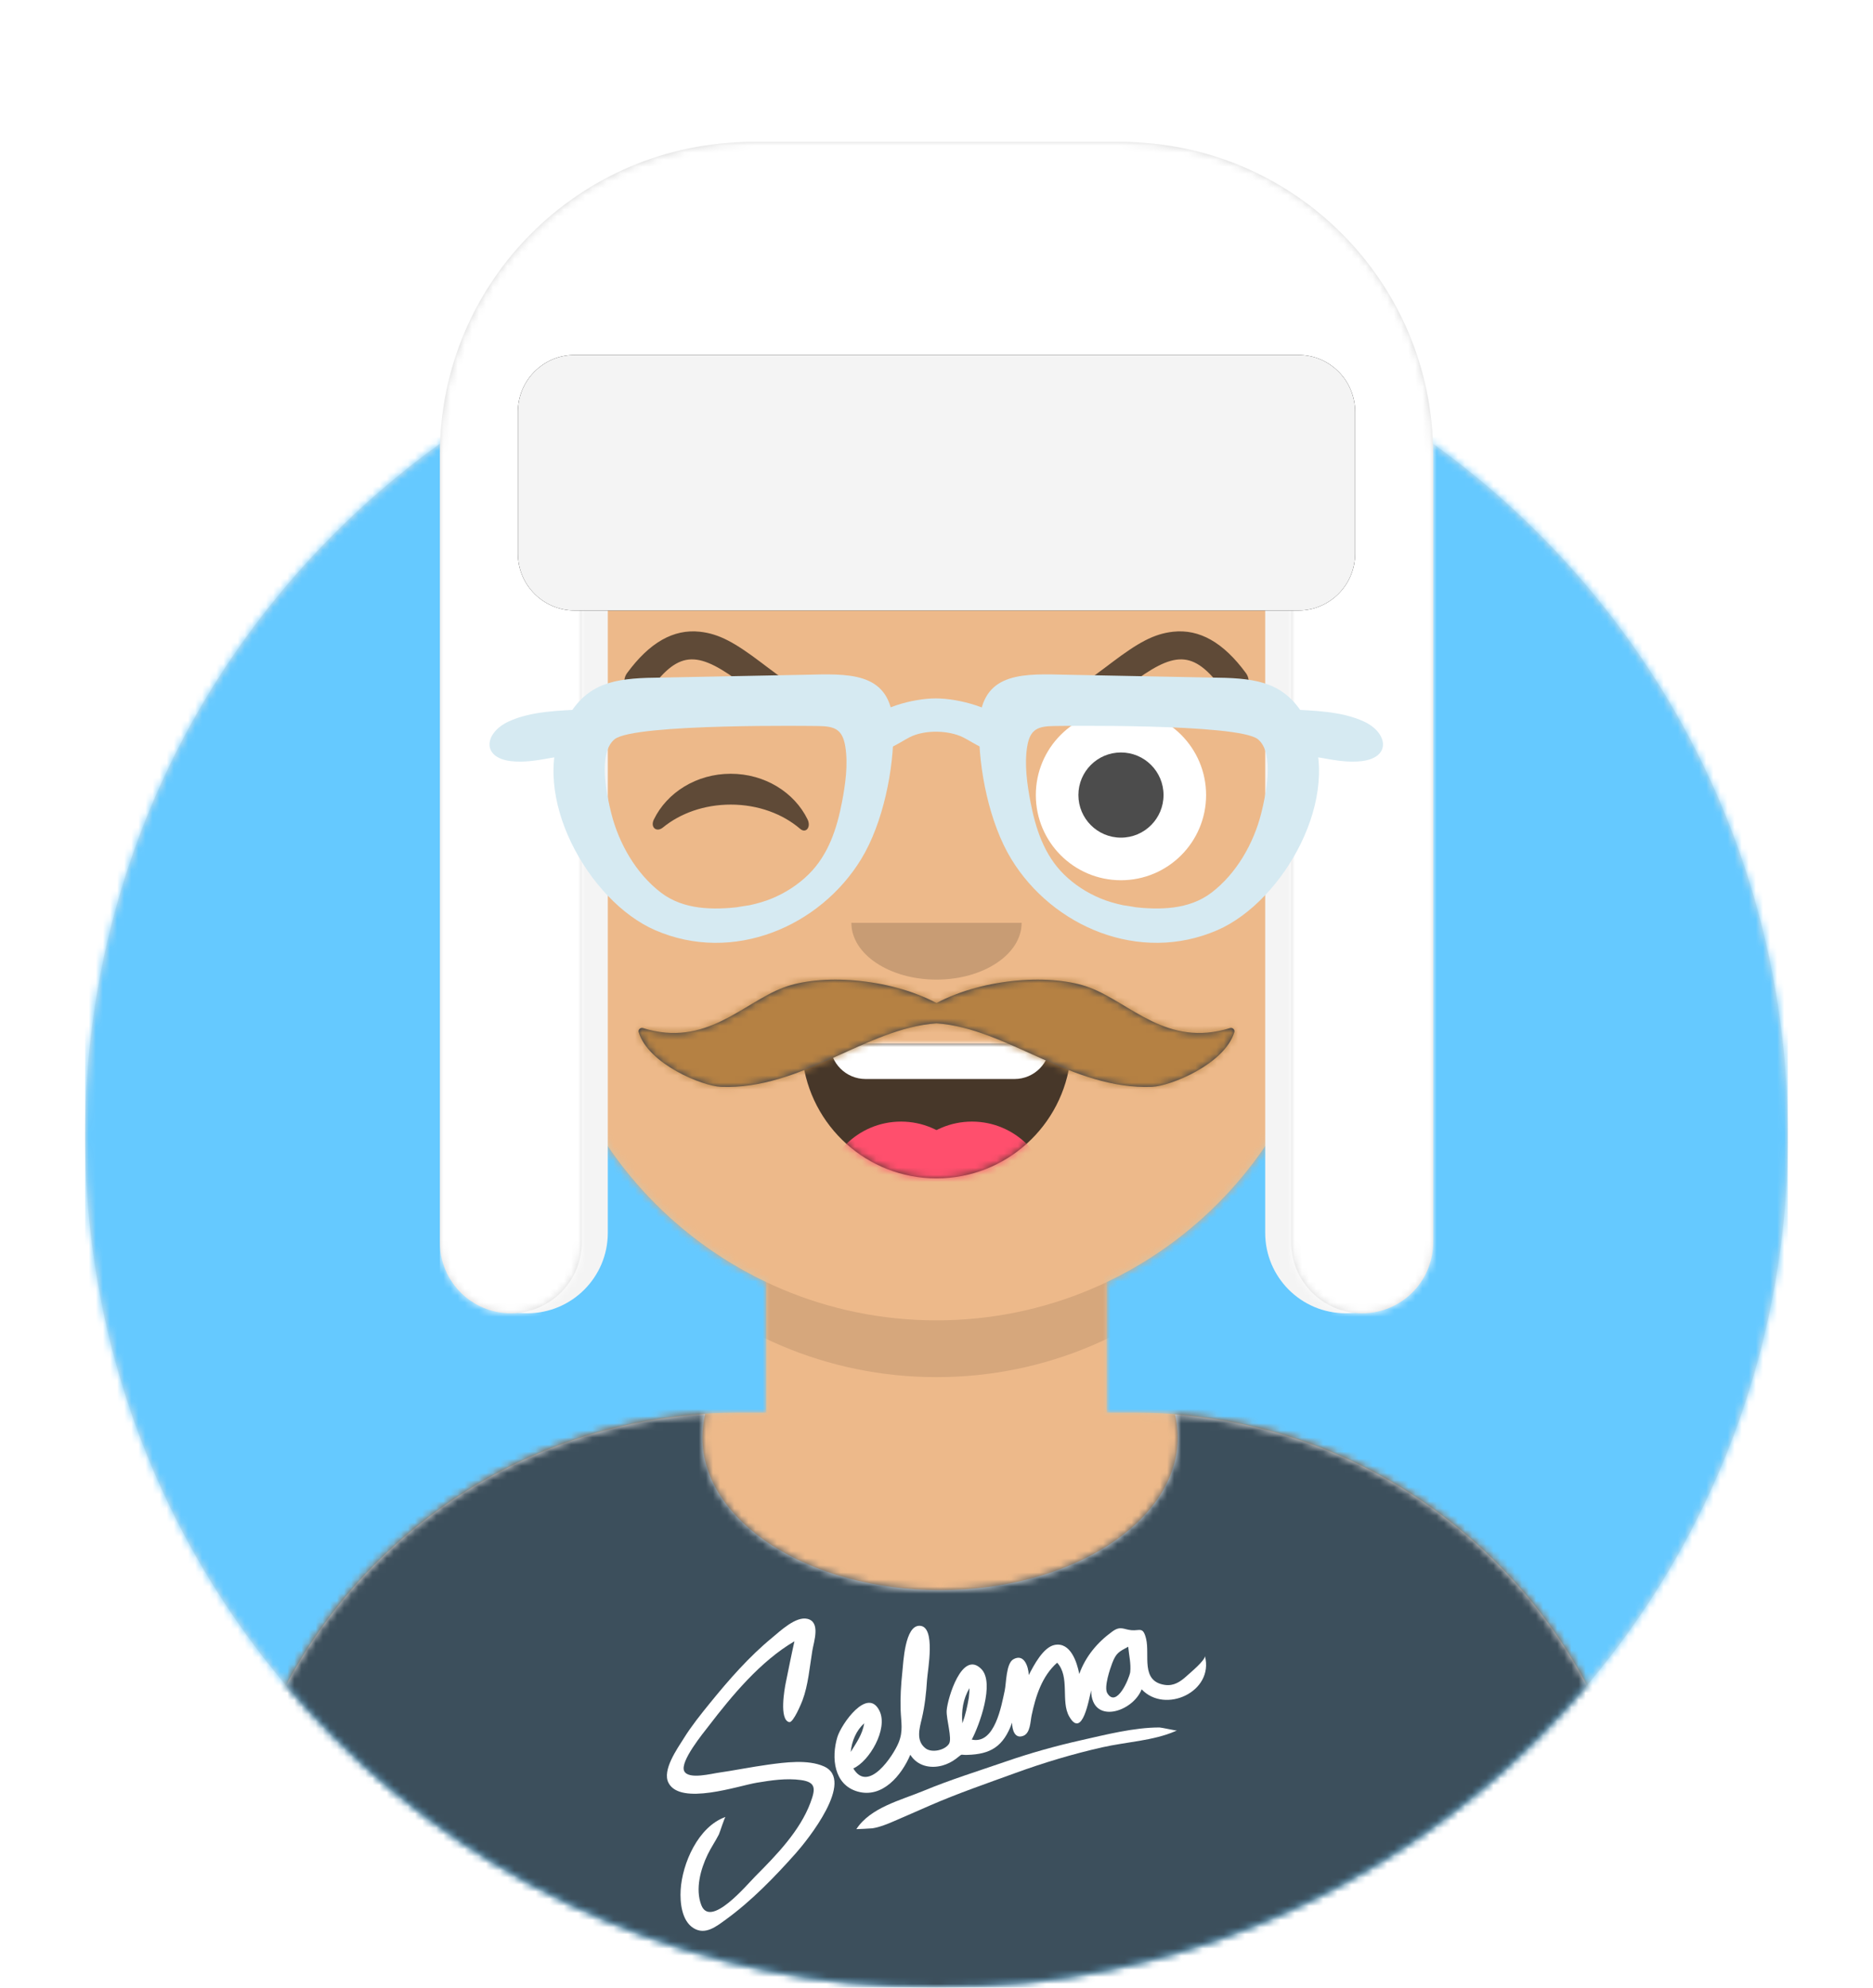 <svg width="264" height="280" viewBox="0 0 264 280" fill="none" xmlns="http://www.w3.org/2000/svg">
<g clip-path="url(#clip0_349_1045)">
<path d="M132 280C198.274 280 252 226.274 252 160C252 93.726 198.274 40 132 40C65.726 40 12 93.726 12 160C12 226.274 65.726 280 132 280Z" fill="#E6E6E6"/>
<mask id="mask0_349_1045" style="mask-type:luminance" maskUnits="userSpaceOnUse" x="12" y="40" width="240" height="240">
<path d="M132 280C198.274 280 252 226.274 252 160C252 93.726 198.274 40 132 40C65.726 40 12 93.726 12 160C12 226.274 65.726 280 132 280Z" fill="white"/>
</mask>
<g mask="url(#mask0_349_1045)">
<path d="M252 40H12V280H252V40Z" fill="#65C9FF"/>
</g>
<mask id="mask1_349_1045" style="mask-type:luminance" maskUnits="userSpaceOnUse" x="0" y="0" width="264" height="280">
<path d="M12 160C12 226.274 65.726 280 132 280C198.274 280 252 226.274 252 160H264V0H0V160H12Z" fill="white"/>
</mask>
<g mask="url(#mask1_349_1045)">
<path d="M156 180.611V199H160C199.765 199 232 231.235 232 271V280H32V271C32 231.235 64.236 199 104 199H108V180.611C90.763 172.422 78.372 155.687 76.305 135.881C70.48 135.058 66 130.052 66 124V110C66 104.054 70.325 99.118 76 98.166V92C76 61.072 101.072 36 132 36C162.928 36 188 61.072 188 92V98.166C193.675 99.118 198 104.054 198 110V124C198 130.052 193.52 135.058 187.695 135.881C185.628 155.687 173.237 172.422 156 180.611Z" fill="#D0C6AC"/>
<mask id="mask2_349_1045" style="mask-type:luminance" maskUnits="userSpaceOnUse" x="32" y="36" width="200" height="244">
<path d="M156 180.611V199H160C199.765 199 232 231.235 232 271V280H32V271C32 231.235 64.236 199 104 199H108V180.611C90.763 172.422 78.372 155.687 76.305 135.881C70.48 135.058 66 130.052 66 124V110C66 104.054 70.325 99.118 76 98.166V92C76 61.072 101.072 36 132 36C162.928 36 188 61.072 188 92V98.166C193.675 99.118 198 104.054 198 110V124C198 130.052 193.52 135.058 187.695 135.881C185.628 155.687 173.237 172.422 156 180.611Z" fill="white"/>
</mask>
<g mask="url(#mask2_349_1045)">
<path d="M296 36H32V316H296V36Z" fill="#EDB98A"/>
</g>
<mask id="mask3_349_1045" style="mask-type:luminance" maskUnits="userSpaceOnUse" x="32" y="36" width="200" height="244">
<path d="M156 180.611V199H160C199.765 199 232 231.235 232 271V280H32V271C32 231.235 64.236 199 104 199H108V180.611C90.763 172.422 78.372 155.687 76.305 135.881C70.48 135.058 66 130.052 66 124V110C66 104.054 70.325 99.118 76 98.166V92C76 61.072 101.072 36 132 36C162.928 36 188 61.072 188 92V98.166C193.675 99.118 198 104.054 198 110V124C198 130.052 193.52 135.058 187.695 135.881C185.628 155.687 173.237 172.422 156 180.611Z" fill="white"/>
</mask>
<g mask="url(#mask3_349_1045)">
<path fill-rule="evenodd" clip-rule="evenodd" d="M188 115V138C188 168.928 162.928 194 132 194C101.072 194 76 168.928 76 138V115V130C76 160.928 101.072 186 132 186C162.928 186 188 160.928 188 130V115Z" fill="black" fill-opacity="0.1"/>
</g>
<path fill-rule="evenodd" clip-rule="evenodd" d="M165.624 199.268C202.76 202.137 232 233.18 232 271.052V280H32V271.052C32 232.835 61.775 201.572 99.393 199.197C99.134 200.274 99 201.377 99 202.5C99 214.374 113.998 224 132.5 224C151.002 224 166 214.374 166 202.5C166 201.402 165.872 200.322 165.624 199.268L165.624 199.268Z" fill="#E6E6E6"/>
<mask id="mask4_349_1045" style="mask-type:luminance" maskUnits="userSpaceOnUse" x="32" y="199" width="200" height="81">
<path fill-rule="evenodd" clip-rule="evenodd" d="M165.624 199.268C202.76 202.137 232 233.18 232 271.052V280H32V271.052C32 232.835 61.775 201.572 99.393 199.197C99.134 200.274 99 201.377 99 202.5C99 214.374 113.998 224 132.5 224C151.002 224 166 214.374 166 202.5C166 201.402 165.872 200.322 165.624 199.268L165.624 199.268Z" fill="white"/>
</mask>
<g mask="url(#mask4_349_1045)">
<path d="M264 170H0V280H264V170Z" fill="#3C4F5C"/>
</g>
<mask id="mask5_349_1045" style="mask-type:luminance" maskUnits="userSpaceOnUse" x="32" y="199" width="200" height="81">
<path fill-rule="evenodd" clip-rule="evenodd" d="M165.624 199.268C202.76 202.137 232 233.18 232 271.052V280H32V271.052C32 232.835 61.775 201.572 99.393 199.197C99.134 200.274 99 201.377 99 202.5C99 214.374 113.998 224 132.5 224C151.002 224 166 214.374 166 202.5C166 201.402 165.872 200.322 165.624 199.268L165.624 199.268Z" fill="white"/>
</mask>
<g mask="url(#mask5_349_1045)">
<path fill-rule="evenodd" clip-rule="evenodd" d="M159.303 235.568C159.147 236.499 157.38 240.657 156.074 238.519C155.565 237.686 156.475 235.057 156.759 234.309C157.317 232.837 157.733 232.672 159.022 231.978C159.131 233.167 159.433 234.377 159.303 235.568ZM156.319 238.887C156.477 239.019 156.349 238.899 156.319 238.887ZM156.311 238.88C156.311 238.88 156.305 238.876 156.311 238.88ZM149.03 234.205C149.083 234.247 149.04 234.213 149.03 234.205ZM136.555 239.161C136.348 240.38 136.08 241.6 135.651 242.761C135.482 241.03 135.754 239.305 136.651 237.81C136.641 238.262 136.609 238.712 136.555 239.161ZM136.545 236.659C136.541 236.643 136.386 236.419 136.545 236.659ZM119.908 246.803C120.061 245.27 120.676 243.786 121.814 242.759C121.537 244.384 120.742 245.43 119.908 246.803ZM169.837 233.297C169.837 233.934 167.779 235.632 167.263 236.1C166.385 236.899 165.449 237.54 164.187 237.354C160.725 236.844 162.097 233.148 161.546 230.873C161.112 229.085 160.667 229.759 159.464 229.647C158.346 229.542 157.946 228.991 156.782 229.833C154.686 231.352 153.016 233.329 152.123 235.814C151.799 234.118 150.878 231.31 148.671 231.72C147.039 232.023 145.687 234.646 145.008 235.963C144.956 234.766 144.34 232.887 142.833 233.745C141.797 234.334 141.842 237.126 141.615 238.155C141.15 240.267 140.236 245.772 136.971 245.057C138 243.138 140.251 237.086 138.321 235.119C135.609 232.357 133.546 239.275 133.435 240.959C133.356 242.165 134.241 244.903 133.764 245.651C133.179 246.569 131.336 246.964 130.461 246.292C129.056 245.214 129.61 243.462 129.931 242.093C130.353 240.299 130.551 238.496 130.665 236.656C130.75 235.276 131.951 229.108 129.637 229.024C127.542 228.949 127.328 234.162 127.179 235.587C126.994 237.338 126.883 239.112 126.944 240.875C127.006 242.657 127.338 243.845 126.647 245.518C125.907 247.311 122.383 252.689 120.274 249.118C122.514 248.136 125.185 243.6 123.983 241.051C122.317 237.517 118.568 242.902 118.025 244.707C117.147 247.622 117.533 251.429 120.888 252.378C124.381 253.367 127.078 250.092 128.309 247.198C129.311 248.786 131.154 249.184 132.858 248.703C133.535 248.512 134.186 248.182 134.75 247.756C135.82 246.946 135.193 247.247 136.329 247.214C139.626 247.12 141.425 246.061 142.66 242.669C142.646 243.603 143.004 245.029 144.259 244.518C145.233 244.121 145.227 242.508 145.407 241.648C145.977 238.935 146.873 236.107 149.006 234.226C150.847 236.228 149.486 239.654 150.697 241.786C152.564 245.074 153.504 239.254 153.796 238.132C153.853 243.014 159.657 241.216 160.914 237.975C164.213 241.49 171.148 238.324 169.837 233.297Z" fill="white"/>
<path fill-rule="evenodd" clip-rule="evenodd" d="M163.434 243.349C159.804 243.349 155.829 244.375 152.307 245.166C148.76 245.964 145.231 246.952 141.805 248.137C137.933 249.475 133.993 250.69 130.215 252.258C126.938 253.618 122.707 254.611 120.703 257.674C120.699 257.682 122.805 257.586 122.975 257.557C124.024 257.383 124.927 257.014 125.892 256.601C127.639 255.855 129.374 255.082 131.116 254.325C135.02 252.627 139.095 251.23 143.104 249.771C147.1 248.318 151.199 247.086 155.359 246.146C158.75 245.379 162.541 245.232 165.662 243.873C165.544 243.917 165.621 243.887 165.892 243.782C165.813 243.82 163.671 243.349 163.434 243.349Z" fill="white"/>
<path fill-rule="evenodd" clip-rule="evenodd" d="M116.117 248.825C113.848 247.827 110.64 248.267 108.282 248.586C106.139 248.876 102.786 249.521 101.449 249.694C100.343 249.835 97.043 250.735 96.439 249.497C95.79 248.166 99.159 244.094 99.895 243.134C103.21 238.814 107.195 234.014 111.975 231.211C111.535 233.162 111.15 235.129 110.748 237.087C110.582 237.895 109.799 242.251 111.234 242.595C111.823 242.735 113.006 239.812 113.104 239.551C113.927 237.362 114.116 234.841 114.495 232.549C114.712 231.238 115.695 228.499 113.801 228.047C112.172 227.658 109.965 229.774 108.878 230.666C105.596 233.358 102.751 236.613 100.091 239.886C98.78 241.499 97.476 243.12 96.377 244.883C95.473 246.333 93.287 249.374 94.232 251.165C95.93 254.386 104.072 251.563 106.664 251.133C108.709 250.794 110.816 250.473 112.891 250.757C115.053 251.052 114.948 252.027 114.23 253.953C112.752 257.913 109.454 261.314 106.506 264.273C105.207 265.576 100.125 271.692 98.846 268.364C97.976 266.103 98.745 263.329 99.746 261.25C100.214 260.277 100.835 259.389 101.323 258.426C101.456 258.163 102.125 256.001 102.27 255.953C98.4 257.304 96.153 262.538 95.938 266.24C95.836 267.981 96.074 270.564 97.737 271.608C99.402 272.653 100.964 271.381 102.287 270.423C105.929 267.784 109.178 264.425 112.152 261.088C113.778 259.264 120.605 250.801 116.117 248.825Z" fill="white"/>
</g>
<path fill-rule="evenodd" clip-rule="evenodd" d="M113.118 149.128C114.176 158.62 122.226 166 132 166C141.804 166 149.874 158.574 150.892 149.04C150.974 148.273 150.117 147 149.043 147C134.149 147 122.738 147 115.087 147C114.007 147 113.012 148.178 113.118 149.128Z" fill="black" fill-opacity="0.7"/>
<mask id="mask6_349_1045" style="mask-type:luminance" maskUnits="userSpaceOnUse" x="113" y="147" width="38" height="19">
<path fill-rule="evenodd" clip-rule="evenodd" d="M113.118 149.128C114.176 158.62 122.226 166 132 166C141.804 166 149.874 158.574 150.892 149.04C150.974 148.273 150.117 147 149.043 147C134.149 147 122.738 147 115.087 147C114.007 147 113.012 148.178 113.118 149.128Z" fill="white"/>
</mask>
<g mask="url(#mask6_349_1045)">
<path d="M143 136H122C119.239 136 117 138.239 117 141V147C117 149.761 119.239 152 122 152H143C145.762 152 148 149.761 148 147V141C148 138.239 145.762 136 143 136Z" fill="white"/>
</g>
<mask id="mask7_349_1045" style="mask-type:luminance" maskUnits="userSpaceOnUse" x="113" y="147" width="38" height="19">
<path fill-rule="evenodd" clip-rule="evenodd" d="M113.118 149.128C114.176 158.62 122.226 166 132 166C141.804 166 149.874 158.574 150.892 149.04C150.974 148.273 150.117 147 149.043 147C134.149 147 122.738 147 115.087 147C114.007 147 113.012 148.178 113.118 149.128Z" fill="white"/>
</mask>
<g mask="url(#mask7_349_1045)">
<path d="M127 180C133.076 180 138 175.075 138 169C138 162.925 133.076 158 127 158C120.925 158 116 162.925 116 169C116 175.075 120.925 180 127 180Z" fill="#FF4F6D"/>
<path d="M137 180C143.076 180 148 175.075 148 169C148 162.925 143.076 158 137 158C130.925 158 126 162.925 126 169C126 175.075 130.925 180 137 180Z" fill="#FF4F6D"/>
</g>
<path fill-rule="evenodd" clip-rule="evenodd" d="M120 130C120 134.418 125.373 138 132 138C138.627 138 144 134.418 144 130" fill="black" fill-opacity="0.16"/>
<path d="M158 124C164.627 124 170 118.627 170 112C170 105.373 164.627 100 158 100C151.373 100 146 105.373 146 112C146 118.627 151.373 124 158 124Z" fill="white"/>
<path d="M158 118C161.314 118 164 115.314 164 112C164 108.686 161.314 106 158 106C154.686 106 152 108.686 152 112C152 115.314 154.686 118 158 118Z" fill="black" fill-opacity="0.7"/>
<path fill-rule="evenodd" clip-rule="evenodd" d="M92.16 115.447C94.007 111.649 98.164 109 102.998 109C107.814 109 111.959 111.63 113.815 115.407C114.367 116.529 113.582 117.447 112.791 116.767C110.34 114.66 106.859 113.344 102.998 113.344C99.257 113.344 95.874 114.579 93.438 116.572C92.547 117.3 91.62 116.558 92.16 115.447Z" fill="black" fill-opacity="0.6"/>
<path d="M91.612 97.185C95.852 91.416 98.489 91.701 104.924 96.556C105.106 96.694 105.221 96.781 105.594 97.064C110.422 100.726 112.708 102 116 102C117.105 102 118 101.105 118 100C118 98.895 117.105 98 116 98C113.934 98 112.099 96.978 108.011 93.877C107.636 93.592 107.519 93.504 107.333 93.364C103.574 90.527 101.374 89.287 98.638 88.992C94.954 88.594 91.58 90.474 88.389 94.816C87.734 95.706 87.926 96.957 88.816 97.612C89.706 98.266 90.957 98.075 91.612 97.185Z" fill="black" fill-opacity="0.6"/>
<path d="M172.388 97.185C168.148 91.416 165.511 91.701 159.076 96.556C158.894 96.694 158.779 96.781 158.406 97.064C153.578 100.726 151.292 102 148 102C146.895 102 146 101.105 146 100C146 98.895 146.895 98 148 98C150.066 98 151.901 96.978 155.989 93.877C156.364 93.592 156.481 93.504 156.667 93.364C160.426 90.527 162.626 89.287 165.362 88.992C169.046 88.594 172.42 90.474 175.611 94.816C176.266 95.706 176.074 96.957 175.184 97.612C174.294 98.266 173.043 98.075 172.388 97.185Z" fill="black" fill-opacity="0.6"/>
<path fill-rule="evenodd" clip-rule="evenodd" d="M63 68H85.671V173.664C85.671 179.925 80.596 185 74.336 185C68.075 185 63 179.925 63 173.664V68ZM178.329 68H201V173.664C201 179.925 195.925 185 189.664 185C183.404 185 178.329 179.925 178.329 173.664V68Z" fill="#F4F4F4"/>
<path fill-rule="evenodd" clip-rule="evenodd" d="M182 74H82V175C82 180.523 77.523 185 72 185C66.477 185 62 180.523 62 175V74V64C62 39.7 81.7 20 106 20H158C182.301 20 202 39.7 202 64V74V175C202 180.523 197.523 185 192 185C186.477 185 182 180.523 182 175V74Z" fill="#D8D8D8"/>
<mask id="mask8_349_1045" style="mask-type:luminance" maskUnits="userSpaceOnUse" x="62" y="20" width="140" height="165">
<path fill-rule="evenodd" clip-rule="evenodd" d="M182 74H82V175C82 180.523 77.523 185 72 185C66.477 185 62 180.523 62 175V74V64C62 39.7 81.7 20 106 20H158C182.301 20 202 39.7 202 64V74V175C202 180.523 197.523 185 192 185C186.477 185 182 180.523 182 175V74Z" fill="white"/>
</mask>
<g mask="url(#mask8_349_1045)">
<path d="M326 20H62V300H326V20Z" fill="white"/>
</g>
<path d="M183 50H81C76.582 50 73 53.582 73 58V78C73 82.418 76.582 86 81 86H183C187.418 86 191 82.418 191 78V58C191 53.582 187.418 50 183 50Z" fill="black"/>
<path d="M183 50H81C76.582 50 73 53.582 73 58V78C73 82.418 76.582 86 81 86H183C187.418 86 191 82.418 191 78V58C191 53.582 187.418 50 183 50Z" fill="#F4F4F4"/>
<path fill-rule="evenodd" clip-rule="evenodd" d="M132 141.297C125.208 137.711 115.578 137.149 110.389 139.132C104.614 141.337 99.505 147.583 90.639 144.828C90.27 144.714 89.909 145.045 90.02 145.409C91.394 149.918 99.028 153.007 101.622 153.108C112.961 153.55 122.095 144.83 132 144.161C141.906 144.83 151.039 153.55 162.379 153.108C164.973 153.007 172.607 149.918 173.98 145.409C174.091 145.045 173.731 144.714 173.362 144.828C164.495 147.583 159.386 141.337 153.612 139.132C148.422 137.149 138.792 137.711 132 141.297Z" fill="#28354B"/>
<mask id="mask9_349_1045" style="mask-type:luminance" maskUnits="userSpaceOnUse" x="90" y="138" width="85" height="16">
<path fill-rule="evenodd" clip-rule="evenodd" d="M132 141.297C125.208 137.711 115.578 137.149 110.389 139.132C104.614 141.337 99.505 147.583 90.639 144.828C90.27 144.714 89.909 145.045 90.02 145.409C91.394 149.918 99.028 153.007 101.622 153.108C112.961 153.55 122.095 144.83 132 144.161C141.906 144.83 151.039 153.55 162.379 153.108C164.973 153.007 172.607 149.918 173.98 145.409C174.091 145.045 173.731 144.714 173.362 144.828C164.495 147.583 159.386 141.337 153.612 139.132C148.422 137.149 138.792 137.711 132 141.297Z" fill="white"/>
</mask>
<g mask="url(#mask9_349_1045)">
<path d="M280 72H16V316H280V72Z" fill="#B58143"/>
</g>
<g filter="url(#filter0_d_349_1045)">
<path fill-rule="evenodd" clip-rule="evenodd" d="M115.249 100.275C117.621 100.297 118.742 100.692 119.146 103.165C119.555 105.67 119.157 108.487 118.685 110.955C117.965 114.723 116.767 118.414 113.978 121.168C112.509 122.619 110.717 123.775 108.811 124.564C107.799 124.983 106.73 125.286 105.661 125.516C105.349 125.583 102.682 125.95 104.318 125.763C100.501 126.199 96.36 126.182 93.172 123.752C89.64 121.06 87.22 116.8 86.157 112.556C85.534 110.073 84.226 104.134 86.616 102.149C89.353 99.874 115.249 100.275 115.249 100.275ZM91.218 93.49C85.778 93.678 82.147 94.634 79.463 100.069C74.546 110.03 82.963 124.969 92.352 129.039C103.329 133.799 115.592 128.532 121.396 119.006C124.469 113.962 126.023 106.323 125.923 100.504C125.795 93.076 120.607 92.871 114.509 93.034L91.218 93.49Z" fill="#D6EAF2"/>
<path fill-rule="evenodd" clip-rule="evenodd" d="M148.681 100.273C146.309 100.295 145.188 100.689 144.784 103.163C144.374 105.668 144.772 108.485 145.244 110.952C145.965 114.72 147.163 118.412 149.952 121.166C151.421 122.616 153.213 123.772 155.119 124.562C156.131 124.981 157.2 125.284 158.268 125.513C158.581 125.58 161.247 125.948 159.612 125.761C163.429 126.197 167.57 126.179 170.757 123.75C174.29 121.058 176.709 116.798 177.773 112.554C178.396 110.071 179.703 104.132 177.314 102.147C174.577 99.872 148.681 100.273 148.681 100.273ZM172.712 93.488C178.152 93.675 181.783 94.632 184.466 100.067C189.384 110.028 180.967 124.966 171.577 129.037C160.6 133.797 148.338 128.529 142.534 119.004C139.461 113.96 137.907 106.321 138.007 100.501C138.135 93.074 143.323 92.868 149.421 93.032L172.712 93.488Z" fill="#D6EAF2"/>
<path fill-rule="evenodd" clip-rule="evenodd" d="M82.197 97.927C78.785 98.118 74.886 98.164 71.69 99.639C68.305 101.201 67.782 104.739 72.049 105.226C73.971 105.446 75.895 105.083 77.787 104.745C79.337 104.468 81.442 104.558 82.906 103.966C85.635 102.862 85.46 97.74 82.197 97.927Z" fill="#D6EAF2"/>
<path fill-rule="evenodd" clip-rule="evenodd" d="M181.735 97.927C185.147 98.118 189.046 98.164 192.242 99.639C195.626 101.201 196.15 104.739 191.883 105.226C189.961 105.446 188.037 105.083 186.145 104.745C184.595 104.468 182.49 104.558 181.025 103.966C178.296 102.862 178.472 97.74 181.735 97.927Z" fill="#D6EAF2"/>
<path fill-rule="evenodd" clip-rule="evenodd" d="M142.11 100.013C140.163 97.713 135.091 96.385 131.892 96.385C128.692 96.385 123.768 97.713 121.822 100.013C120.841 101.172 120.808 102.724 122.509 103.451C124.626 104.357 126.518 102.714 128.213 101.855C130.381 100.757 133.712 100.877 135.719 101.855C137.427 102.688 139.305 104.357 141.424 103.451C143.124 102.724 143.091 101.172 142.11 100.013Z" fill="#D6EAF2"/>
</g>
</g>
</g>
<defs>
<filter id="filter0_d_349_1045" x="69" y="93" width="125.932" height="39.82" filterUnits="userSpaceOnUse" color-interpolation-filters="sRGB">
<feFlood flood-opacity="0" result="BackgroundImageFix"/>
<feColorMatrix in="SourceAlpha" type="matrix" values="0 0 0 0 0 0 0 0 0 0 0 0 0 0 0 0 0 0 127 0" result="hardAlpha"/>
<feOffset dy="2"/>
<feColorMatrix type="matrix" values="0 0 0 0 0 0 0 0 0 0 0 0 0 0 0 0 0 0 0.2 0"/>
<feBlend mode="normal" in2="BackgroundImageFix" result="effect1_dropShadow_349_1045"/>
<feBlend mode="normal" in="SourceGraphic" in2="effect1_dropShadow_349_1045" result="shape"/>
</filter>
<clipPath id="clip0_349_1045">
<rect width="264" height="280" fill="white"/>
</clipPath>
</defs>
</svg>
